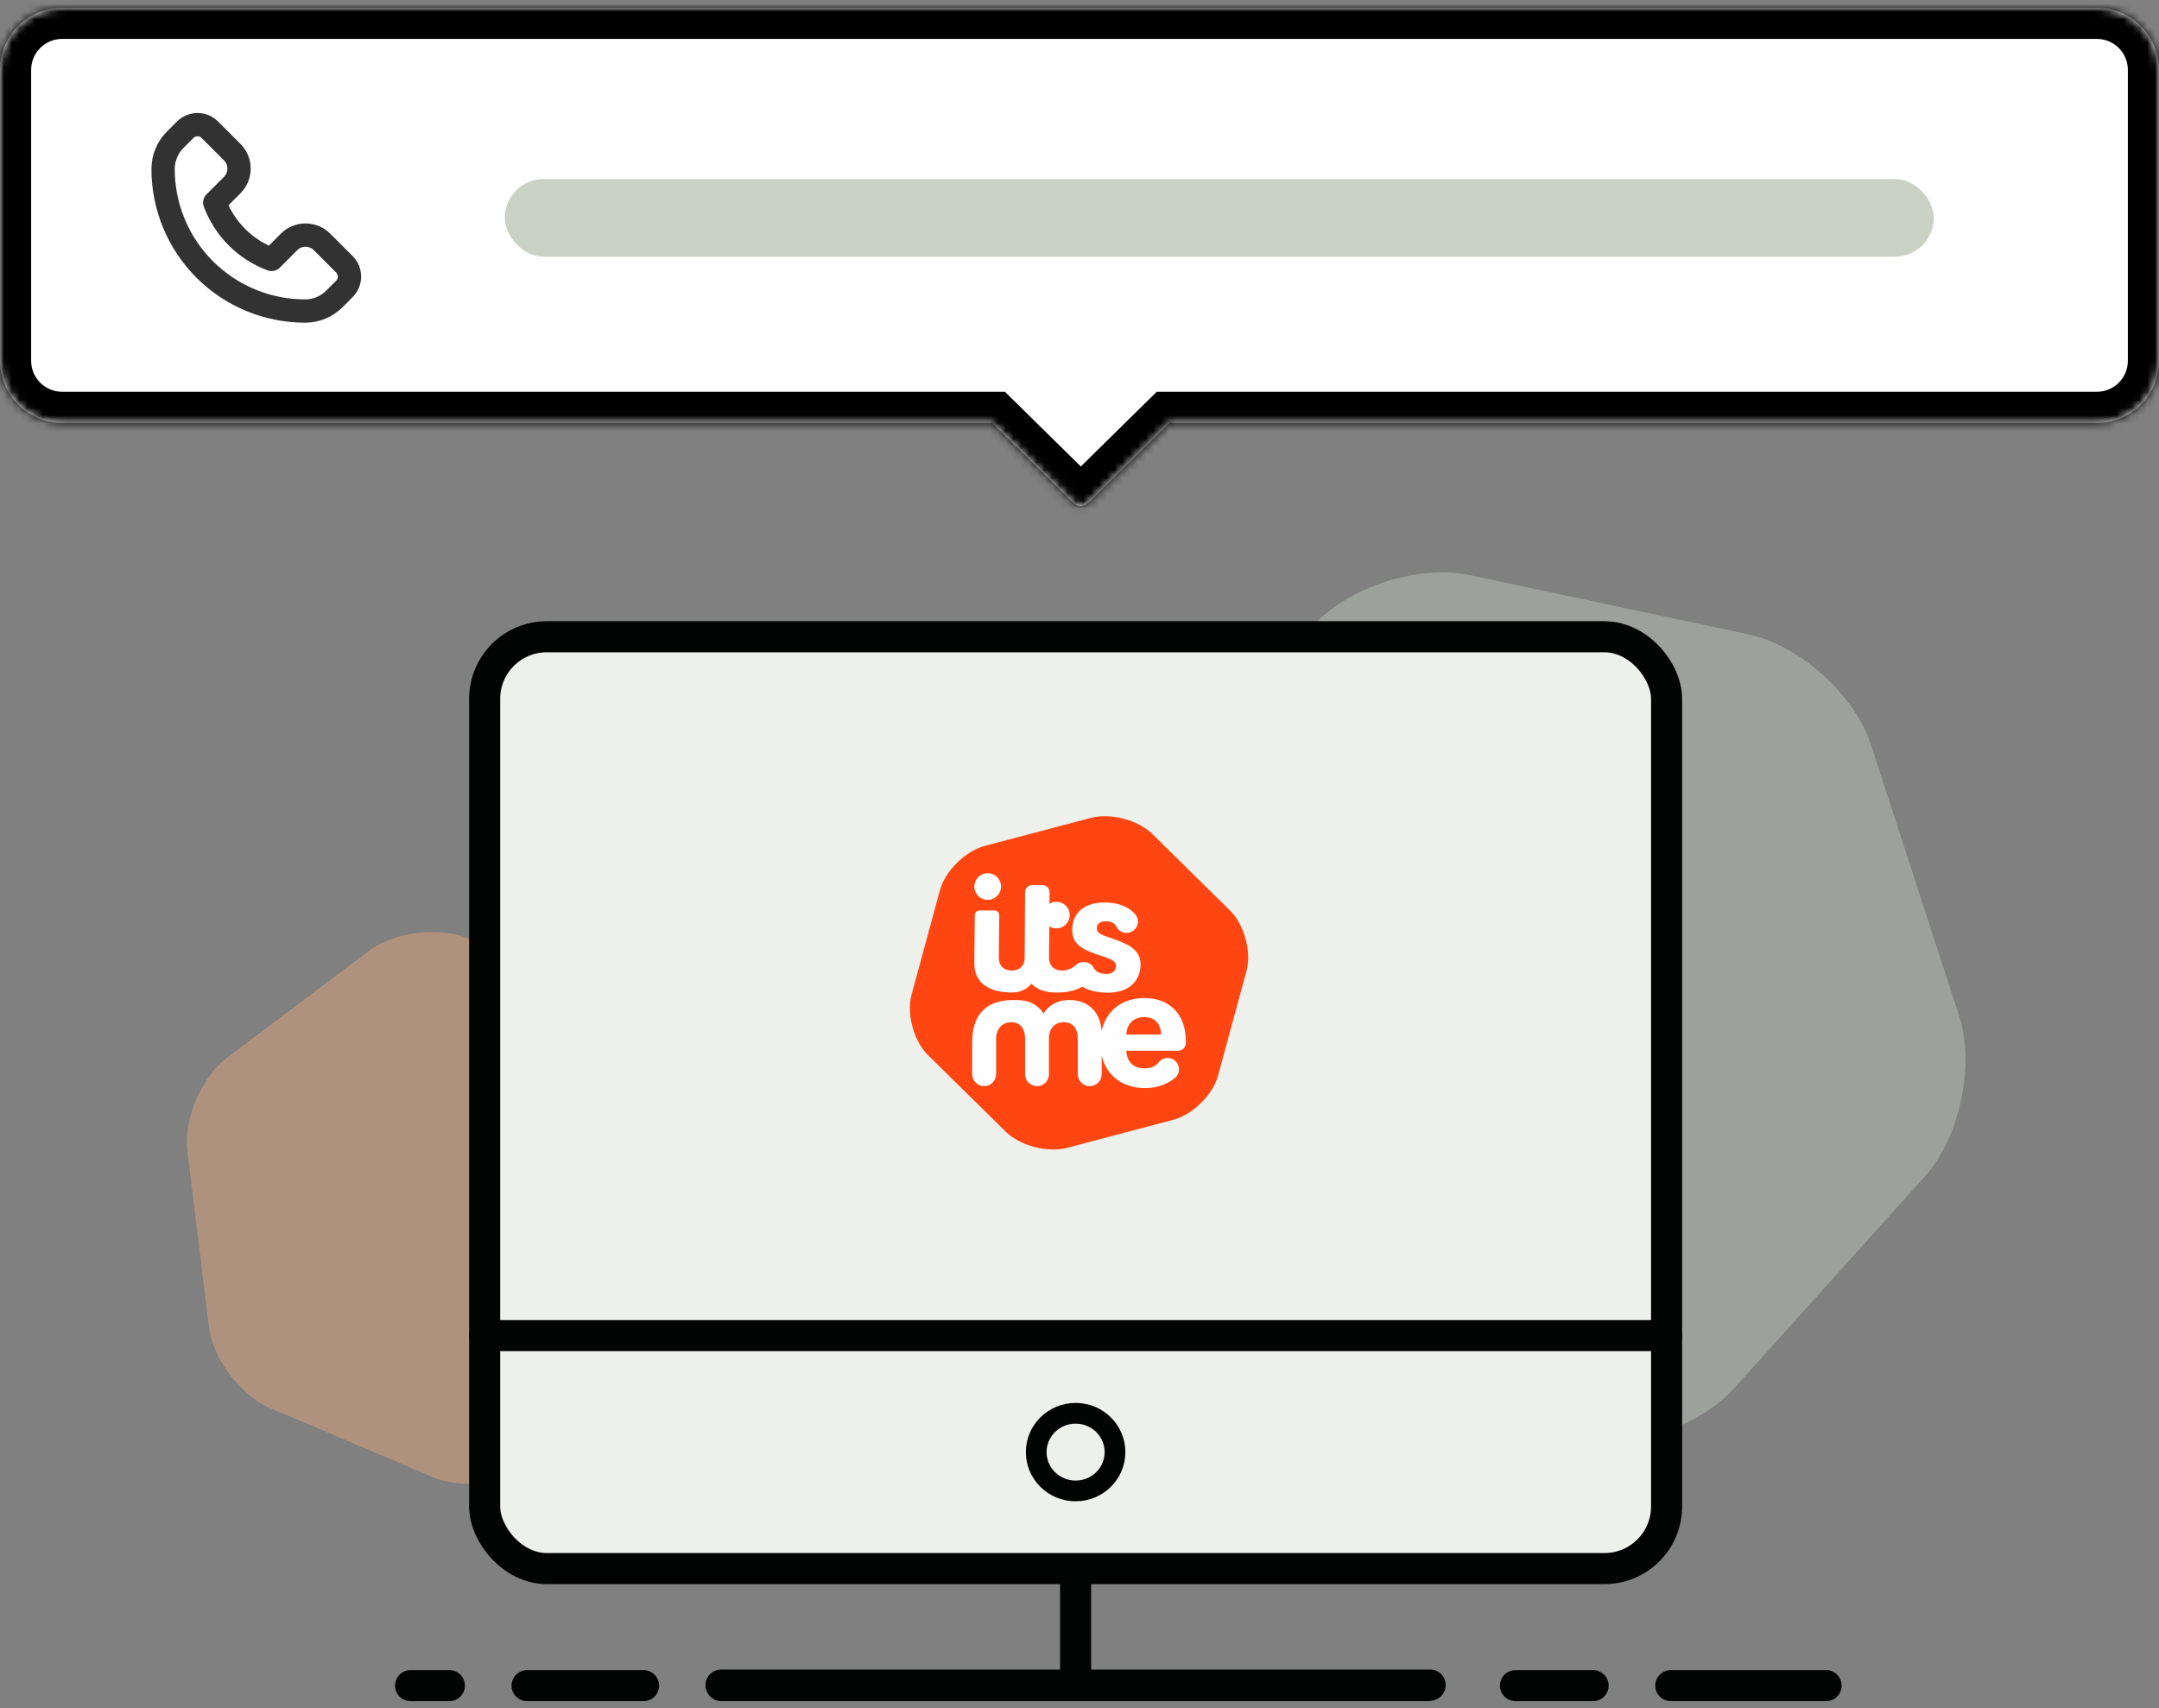 <svg width="278" height="220" viewBox="0 0 278 220" fill="none" xmlns="http://www.w3.org/2000/svg">
  <rect x="0" y="0" width="278" height="220" fill="#808080" stroke="none"/>
  <mask id="path-1-inside-1_3290_1762" fill="white">
    <path fill-rule="evenodd" clip-rule="evenodd" d="M8 1C3.582 1 0 4.582 0 9V46.462C0 50.88 3.582 54.462 8 54.462H127.754L138.221 64.765C138.746 65.282 139.596 65.282 140.121 64.765L150.588 54.462H270C274.418 54.462 278 50.88 278 46.462V9C278 4.582 274.418 1 270 1H8Z"/>
  </mask>
  <path fill-rule="evenodd" clip-rule="evenodd" d="M8 1C3.582 1 0 4.582 0 9V46.462C0 50.88 3.582 54.462 8 54.462H127.754L138.221 64.765C138.746 65.282 139.596 65.282 140.121 64.765L150.588 54.462H270C274.418 54.462 278 50.88 278 46.462V9C278 4.582 274.418 1 270 1H8Z" fill="white"/>
  <path d="M127.754 54.462L130.567 51.604L129.396 50.452H127.754V54.462ZM138.221 64.765L141.034 61.908V61.908L138.221 64.765ZM140.121 64.765L137.308 61.908V61.908L140.121 64.765ZM150.588 54.462V50.452H148.945L147.775 51.604L150.588 54.462ZM4.01 9C4.01 6.796 5.796 5.01 8 5.01V-3.01C1.367 -3.01 -4.01 2.367 -4.01 9H4.01ZM4.01 46.462V9H-4.01V46.462H4.01ZM8 50.452C5.796 50.452 4.01 48.665 4.01 46.462H-4.01C-4.01 53.094 1.367 58.471 8 58.471V50.452ZM127.754 50.452H8V58.471H127.754V50.452ZM141.034 61.908L130.567 51.604L124.941 57.319L135.408 67.623L141.034 61.908ZM137.308 61.908C138.344 60.888 139.998 60.888 141.034 61.908L135.408 67.623C137.493 69.676 140.849 69.676 142.934 67.623L137.308 61.908ZM147.775 51.604L137.308 61.908L142.934 67.623L153.401 57.319L147.775 51.604ZM270 50.452H150.588V58.471H270V50.452ZM273.99 46.462C273.99 48.665 272.204 50.452 270 50.452V58.471C276.633 58.471 282.01 53.094 282.01 46.462H273.99ZM273.99 9V46.462H282.01V9H273.99ZM270 5.01C272.204 5.01 273.99 6.796 273.99 9H282.01C282.01 2.367 276.633 -3.01 270 -3.01V5.01ZM8 5.01H270V-3.01H8V5.01Z" fill="black" mask="url(#path-1-inside-1_3290_1762)"/>
  <path opacity="0.4" fill-rule="evenodd" clip-rule="evenodd" d="M29.258 136.186C25.923 138.7 23.618 144.147 24.129 148.274L26.901 170.848C27.409 174.994 30.957 179.704 34.801 181.336L55.75 190.226C59.594 191.857 65.463 191.142 68.78 188.626L86.937 174.939C90.273 172.425 92.577 166.979 92.067 162.852L89.295 140.277C88.785 136.131 85.238 131.421 81.394 129.789L60.445 120.899C56.601 119.268 50.732 119.983 47.416 122.499L29.258 136.187V136.186Z" fill="#F6AE7A"/>
  <path opacity="0.4" fill-rule="evenodd" clip-rule="evenodd" d="M240.9 95.874C238.815 89.462 231.713 83.081 225.145 81.694L189.233 74.059C182.638 72.657 173.585 75.597 169.073 80.606L144.495 107.91C139.985 112.92 137.992 122.254 140.09 128.638L151.438 163.547C153.522 169.959 160.624 176.34 167.191 177.727L203.105 185.362C209.7 186.764 218.753 183.824 223.264 178.814L247.843 151.512C252.353 146.502 254.347 137.168 252.248 130.784L240.901 95.875L240.9 95.874Z" fill="#C9D2C3"/>
  <path d="M138.5 202V216" stroke="#020303" stroke-width="4" stroke-linecap="round" stroke-linejoin="round"/>
  <path d="M92.843 217H184.157" stroke="#020303" stroke-width="4" stroke-linecap="round" stroke-linejoin="round"/>
  <rect x="62.405" y="82" width="152.19" height="120" rx="8" fill="#EDF0EB" stroke="#020303" stroke-width="4" stroke-linecap="round" stroke-linejoin="round"/>
  <path fill-rule="evenodd" clip-rule="evenodd" d="M158.386 117.265L148.378 107.403C146.544 105.595 142.994 104.658 140.486 105.321L126.815 108.928C124.306 109.591 121.706 112.153 121.035 114.623L117.375 128.093C116.704 130.564 117.653 134.065 119.488 135.873L129.496 145.735C131.33 147.543 134.883 148.483 137.388 147.82L151.059 144.209C153.567 143.546 156.168 140.985 156.839 138.514L160.499 125.045C161.173 122.574 160.221 119.075 158.386 117.265" fill="#FF4612"/>
  <path fill-rule="evenodd" clip-rule="evenodd" d="M130.281 124.987C131.112 124.982 131.85 124.569 131.934 123.499L131.991 114.904C131.994 114.388 132.413 113.97 132.93 113.97H134.204C134.726 113.97 135.148 114.393 135.143 114.915L135.135 116.379C135.395 116.219 135.692 116.124 136.009 116.124C136.972 116.124 137.738 116.89 137.738 117.849C137.738 118.791 136.972 119.555 136.009 119.555C135.676 119.555 135.373 119.46 135.113 119.3L135.083 123.307C135.083 124.502 135.844 124.963 136.699 124.987C137.881 124.987 138.482 124.313 138.482 124.313L138.484 124.316C138.75 124.047 139.117 123.877 139.55 123.885H139.556C140.086 123.898 140.608 124.167 140.844 124.646C141.049 125.072 141.493 125.357 142.21 125.41C143.073 125.477 143.639 125.152 143.687 124.505C143.739 123.839 143.346 123.594 141.761 123.083C139.437 122.301 137.903 121.685 138.079 119.406C138.241 117.276 140.008 116.03 142.805 116.243C144.402 116.366 145.532 116.944 146.22 117.798C146.985 118.746 146.241 120.163 145.021 120.136C144.48 120.125 143.985 119.816 143.749 119.329C143.563 118.946 143.189 118.695 142.578 118.648C141.736 118.584 141.279 118.895 141.236 119.494C141.174 120.272 142.007 120.442 143.314 120.889C145.489 121.638 147.01 122.447 146.853 124.47C146.682 126.726 144.91 128.038 142.004 127.815C140.93 127.735 140.043 127.479 139.35 127.069C138.346 127.636 137.351 127.815 135.993 127.815C134.642 127.815 133.533 127.45 132.816 126.683C132.261 127.341 131.458 127.815 130.281 127.815C127.475 127.815 125.435 126.648 125.46 124.06L125.516 117.865C125.519 117.527 125.798 117.252 126.139 117.252H128.052C128.395 117.252 128.674 117.532 128.671 117.875L128.612 123.307C128.612 124.526 129.402 124.982 130.281 124.987" fill="#FEFEFE"/>
  <path fill-rule="evenodd" clip-rule="evenodd" d="M127.168 112.449C128.129 112.449 128.897 113.213 128.897 114.175C128.897 115.117 128.129 115.881 127.168 115.881C126.205 115.881 125.458 115.117 125.458 114.175C125.458 113.213 126.243 112.449 127.168 112.449" fill="#FEFEFE"/>
  <path fill-rule="evenodd" clip-rule="evenodd" d="M145.024 133.224C145.111 131.802 145.995 130.982 147.335 130.982C148.761 130.982 149.453 131.866 149.515 133.224H145.024ZM147.357 128.525C144.537 128.525 142.424 130.106 141.843 132.78C141.683 130.277 140.084 128.781 137.727 128.781C136.08 128.781 135.006 129.515 134.372 130.506C133.658 129.39 132.454 128.781 130.958 128.781C129.57 128.781 125.182 128.613 125.182 134.239C125.182 134.353 125.184 134.46 125.187 134.566L125.182 134.574V138.334C125.182 139.183 125.872 139.87 126.721 139.87C127.571 139.87 128.261 139.183 128.261 138.334V133.831C128.261 132.524 128.996 131.64 130.219 131.64C131.337 131.64 131.992 132.42 131.992 133.81V138.334C131.992 139.18 132.681 139.87 133.531 139.87C134.381 139.87 135.068 139.18 135.068 138.334V133.451C135.195 132.359 135.871 131.64 136.967 131.64C138.147 131.64 138.78 132.42 138.78 133.81V138.334C138.78 139.18 139.467 139.87 140.319 139.87C141.169 139.87 141.859 139.18 141.859 138.334V135.935C142.465 138.555 144.578 140.125 147.446 140.125C148.791 140.125 150.068 139.715 150.998 139.037C151.031 139.013 151.058 138.989 151.09 138.965C151.126 138.938 151.166 138.917 151.196 138.887C151.201 138.885 151.201 138.877 151.204 138.874C151.255 138.832 151.31 138.794 151.358 138.749C152.259 137.929 151.74 136.417 150.53 136.257C149.995 136.185 149.459 136.414 149.148 136.859C149.148 136.861 149.148 136.861 149.145 136.864C148.796 137.322 148.187 137.58 147.357 137.58C145.931 137.58 145.087 136.699 145.024 135.317H151.688C152.243 135.317 152.692 134.867 152.692 134.313V134.066C152.692 130.596 150.576 128.525 147.357 128.525Z" fill="#FEFEFE"/>
  <path d="M62.405 172H214.595" stroke="#020303" stroke-width="4" stroke-linecap="round" stroke-linejoin="round"/>
  <ellipse cx="138.5" cy="187" rx="5.073" ry="5" stroke="#020303" stroke-width="2.667" stroke-linecap="round" stroke-linejoin="round"/>
  <path d="M92.891 217.072H183.774M195.135 217.072H205.135M215.135 217.072H235.135M67.865 217.072H82.865M52.865 217.072H57.865" stroke="#020303" stroke-width="4" stroke-linecap="round" stroke-linejoin="round"/>
  <rect x="65" y="23.054" width="184" height="10" rx="5" fill="#C9D2C3"/>
  <path fill-rule="evenodd" clip-rule="evenodd" d="M43.053 38.498L44.341 37.21C45.22 36.331 45.22 34.907 44.341 34.028L41.465 31.152C40.902 30.589 40.139 30.273 39.344 30.273C38.548 30.273 37.785 30.589 37.222 31.152L34.968 33.407C31.581 32.144 28.91 29.473 27.647 26.086L29.902 23.832C31.073 22.66 31.073 20.761 29.902 19.589L27.026 16.713C26.604 16.291 26.032 16.054 25.435 16.054C24.838 16.054 24.266 16.291 23.844 16.713L22.556 18.001C21.561 18.996 21.001 20.346 21 21.753V21.753C20.996 26.608 22.923 31.265 26.356 34.698C29.789 38.131 34.446 40.058 39.301 40.054V40.054C40.708 40.053 42.058 39.493 43.053 38.498V38.498Z" stroke="#323232" stroke-width="3" stroke-linecap="round" stroke-linejoin="round"/>
</svg>

